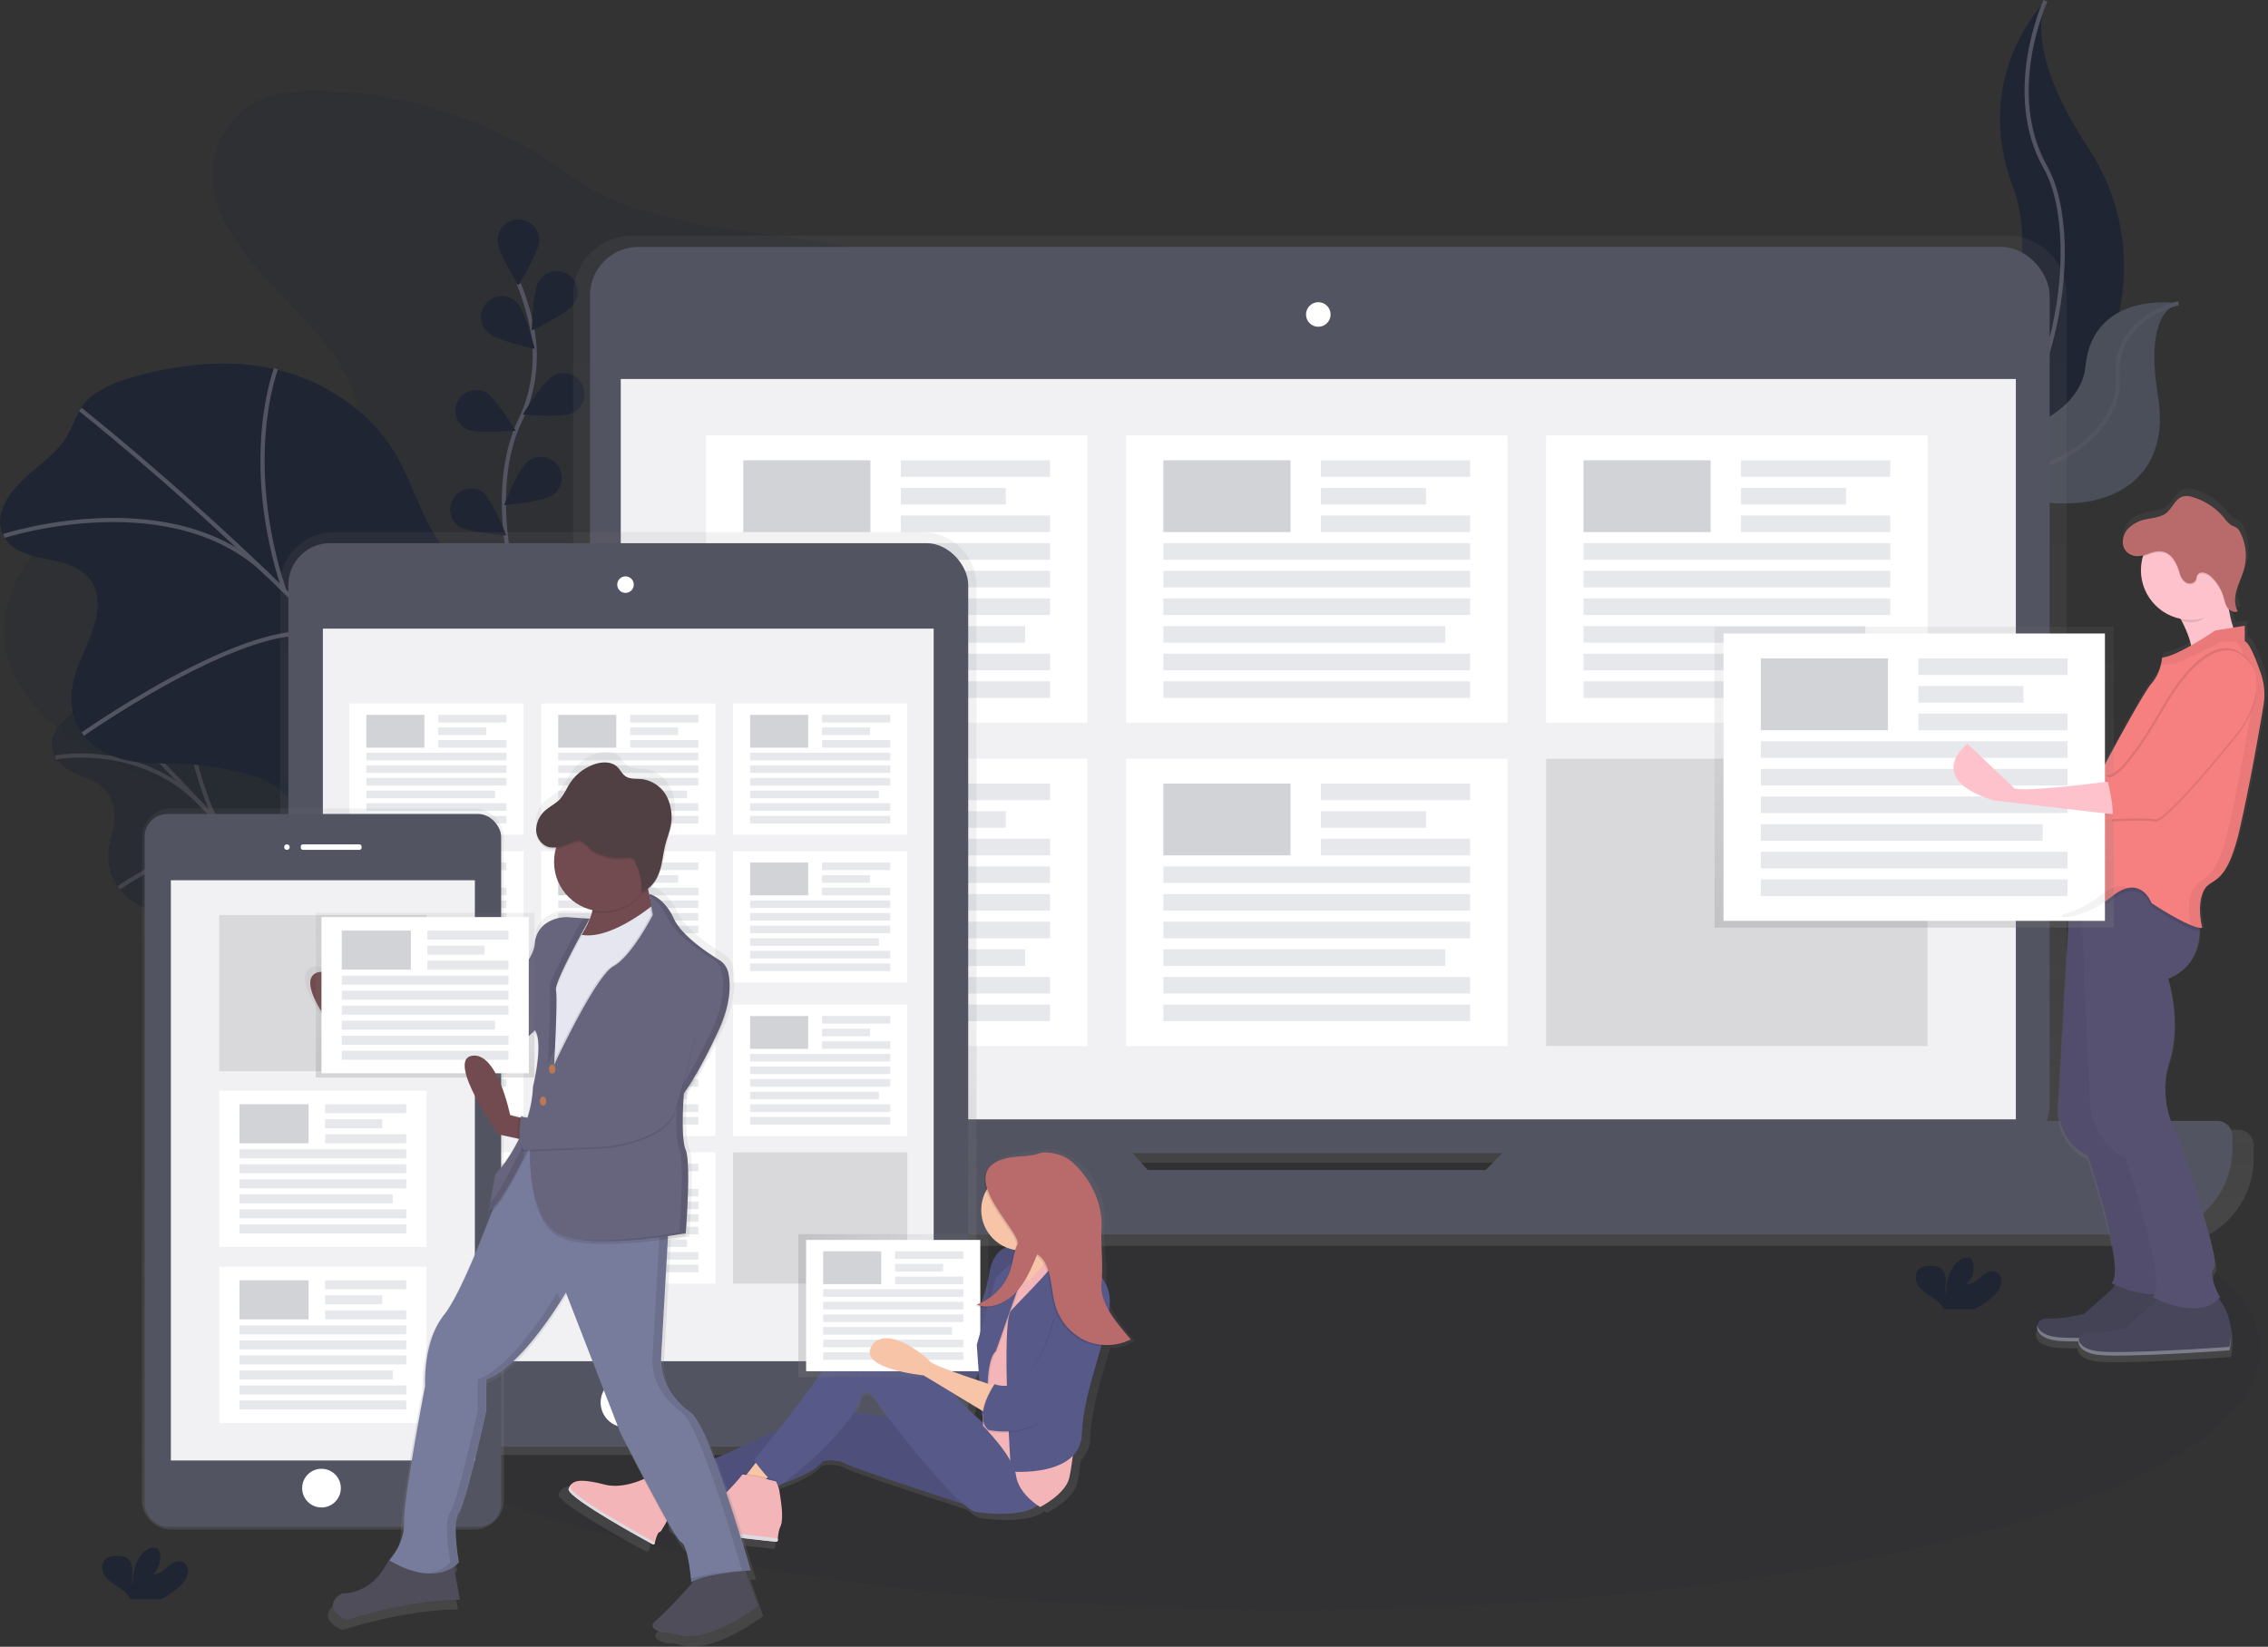<svg id="50c1f3d6-3596-4f78-a680-84ef08523434" data-name="Layer 1" xmlns="http://www.w3.org/2000/svg" xmlns:xlink="http://www.w3.org/1999/xlink" width="1086.82" height="789.35" viewBox="0 0 1086.82 789.35"><rect x="0" y="0" width="1086.82" height="789.35" fill="#333333" stroke="none"/><defs><linearGradient id="22371c7b-1b7b-4aab-a60b-8a215b8ce92d" x1="687.58" y1="652.36" x2="687.58" y2="167.98" gradientUnits="userSpaceOnUse"><stop offset="0" stop-color="gray" stop-opacity="0.25"/><stop offset="0.54" stop-color="gray" stop-opacity="0.12"/><stop offset="1" stop-color="gray" stop-opacity="0.1"/></linearGradient><linearGradient id="d4a1e37c-1d20-4442-be38-826149171c3f" x1="357.66" y1="752.53" x2="357.66" y2="310.18" xlink:href="#22371c7b-1b7b-4aab-a60b-8a215b8ce92d"/><linearGradient id="52583eb6-2034-4198-bc7c-1e2be9031359" x1="211.31" y1="788.29" x2="211.31" y2="442.62" xlink:href="#22371c7b-1b7b-4aab-a60b-8a215b8ce92d"/><linearGradient id="a16bfa34-d1a3-4472-9999-21ee7545ab3e" x1="462.24" y1="798.83" x2="462.24" y2="605.67" xlink:href="#22371c7b-1b7b-4aab-a60b-8a215b8ce92d"/><linearGradient id="acc52bd5-c2c3-4362-a9d1-2a5a10558a32" x1="382.57" y1="625.81" x2="473.48" y2="625.81" xlink:href="#22371c7b-1b7b-4aab-a60b-8a215b8ce92d"/><linearGradient id="c79e9d42-5070-416c-b31a-75c30b54975b" x1="513.42" y1="844.47" x2="513.42" y2="415.5" gradientTransform="matrix(-1, 0, 0, 1, 825.97, 0)" xlink:href="#22371c7b-1b7b-4aab-a60b-8a215b8ce92d"/><linearGradient id="d299ef7c-b001-4b07-9539-ad7dec3d5c28" x1="203.72" y1="516.5" x2="203.72" y2="437.56" xlink:href="#22371c7b-1b7b-4aab-a60b-8a215b8ce92d"/><linearGradient id="48518945-bf04-4db7-b147-76b4ac12eaa6" x1="1061.94" y1="708.58" x2="1061.94" y2="289.15" xlink:href="#22371c7b-1b7b-4aab-a60b-8a215b8ce92d"/><linearGradient id="dd1dbd67-1519-4b37-9c1d-ca278a6685f4" x1="917.3" y1="444.63" x2="917.3" y2="300.43" xlink:href="#22371c7b-1b7b-4aab-a60b-8a215b8ce92d"/></defs><title>in sync</title><path d="M210,98.74c-8.06-.23-16.32,0-23.88,2.32-20.57,6.32-30.32,27-27.15,44.87s16.21,33.44,29.74,47.67,28.19,28.3,35.61,45.31c3.7,8.49,5.43,18,1.67,26.48-5.8,13.07-23.29,20.37-40.08,21.89s-33.65-1.44-50.5-2.43c-7.07-.41-14.34-.46-21,1.45-7.31,2.08-13.4,6.33-19,10.76C73.52,314.42,56,338.13,58.86,363c3.2,28.23,31.74,50.54,63,62.51,10.35,4,21.3,7.18,30.41,12.84,24,14.93,29.39,42.93,27,67.64s-10.53,49.45-6,73.94c5.33,28.49,28.92,54.23,60.74,66.25,28.35,10.71,63.83,10,89-5.11,12.27-7.38,21.55-17.63,29.62-28.23a227.74,227.74,0,0,0,29.45-51c3.51-8.49,6.81-17.62,15-23.52,5-3.63,11.48-5.66,17.89-7.24,19.32-4.76,39.67-6.06,59.17-10.3s39.07-12.15,49.67-26.28c15-20,8-45.62,8.07-69.14.12-53.66,39.11-101.69,53.5-154,4.7-17.09,6.45-36-4.05-51.25-7.13-10.35-19.16-17.82-31.8-23.59-27.81-12.69-59.42-18.34-90.51-23.84-43.21-7.64-95.68-8.63-129.17-33.35C297.76,115.65,253.79,98.74,210,98.74Z" transform="translate(-56.59 -55.12)" fill="#1f2532" opacity="0.2"/><g opacity="0.5"><path d="M83.93,404.47c-2.14,3.16-3.9,7.75-1.1,13.1,5.5,10.5,19.1,8.34,25.71,18.39a18.38,18.38,0,0,1,2.85,9.29c.25,5.69-1.51,10.17-2.42,15.18a25.66,25.66,0,0,0,2.62,17.34,30.62,30.62,0,0,0,14,12.49c5.12,2.26,10,2.84,14.9,3.94a91.71,91.71,0,0,1,17.67,6,33.36,33.36,0,0,1,7.54,4.4,54.91,54.91,0,0,1,7.63,8.22l21.27,26.26a75.18,75.18,0,0,0,9,9.84,54.21,54.21,0,0,0,11.72,7.21c8.49,4.23,17.37,8.56,24.74,8.07s12.49-7.6,9-17.54c-3.3-9.46-12.6-17.43-16.82-26.87-6.65-14.88,2.06-26-3.51-40.9-5.34-14.32-20.31-23.92-29.87-37C192,432.59,188.18,421.77,182,412c-9-14-22.4-24.71-35-30.13A67.93,67.93,0,0,0,111.84,377c-4.56.5-9.05,1.35-12.29,4.08-3.44,2.9-3,8.32-5.24,12.17C91.74,397.68,86.84,400.19,83.93,404.47Z" transform="translate(-56.59 -55.12)" fill="#1f2532"/><path d="M97.28,384.33S203.76,483.88,246.7,561.39" transform="translate(-56.59 -55.12)" fill="none" stroke="#535461" stroke-miterlimit="10" stroke-width="2"/><path d="M83.24,418.18s42.55-8.27,72,24.9" transform="translate(-56.59 -55.12)" fill="none" stroke="#535461" stroke-miterlimit="10" stroke-width="2"/><path d="M113.48,480.69s47-32.87,63.26-13.75" transform="translate(-56.59 -55.12)" fill="none" stroke="#535461" stroke-miterlimit="10" stroke-width="2"/><path d="M146.8,381.63s-4.95,25.16,12.86,66.26" transform="translate(-56.59 -55.12)" fill="none" stroke="#535461" stroke-miterlimit="10" stroke-width="2"/><path d="M228.68,479.28s-4.16,16.5-37.6,4.37" transform="translate(-56.59 -55.12)" fill="none" stroke="#535461" stroke-miterlimit="10" stroke-width="2"/><path d="M194.73,537s20.41-23.59,11.13-35.17" transform="translate(-56.59 -55.12)" fill="none" stroke="#535461" stroke-miterlimit="10" stroke-width="2"/></g><path d="M63.92,289c-5,5.91-9.68,14.09-6,22.16C65,327,91.21,319.25,100.56,334c2.8,4.41,3.18,9.8,2.53,14.61-1.26,9.41-5.92,17.4-9.14,26s-4.89,19-.35,28.08c4.37,8.79,13.58,14.34,22.5,16.55s17.86,1.71,26.77,2a148.2,148.2,0,0,1,31.35,4.62A43.31,43.31,0,0,1,187,431c4.55,2.91,8.23,7.18,11.83,11.38l32,37.29c4.25,5,8.59,10,13.86,13.67,6.08,4.23,13,6.38,19.81,8.45,14.65,4.48,30,9,44,5.93s25.75-16.45,22.25-31.94c-3.33-14.75-18.35-25.21-23.41-39.66-8-22.77,11.75-43.89,5.82-67.06-5.68-22.22-30.86-33.68-44.86-52.49-10-13.48-13.94-30.34-22.68-44.68C233,251.19,211,237.48,189.1,232.27s-43.93-2.78-64.47,2.43c-8.7,2.21-17.4,5-24.3,10.52C93,251.09,92.16,260,86.82,267.08,80.63,275.31,70.66,281,63.92,289Z" transform="translate(-56.59 -55.12)" fill="#1f2532"/><path d="M95.07,251.4S264.74,384.9,321.83,501" transform="translate(-56.59 -55.12)" fill="none" stroke="#535461" stroke-miterlimit="10" stroke-width="2"/><path d="M58.46,312S140.83,285.35,186,331.66" transform="translate(-56.59 -55.12)" fill="none" stroke="#535461" stroke-miterlimit="10" stroke-width="2"/><path d="M96.26,407s98.11-69,122.91-42.09" transform="translate(-56.59 -55.12)" fill="none" stroke="#535461" stroke-miterlimit="10" stroke-width="2"/><path d="M188.85,231.88s-16.91,43.39,4,106.46" transform="translate(-56.59 -55.12)" fill="none" stroke="#535461" stroke-miterlimit="10" stroke-width="2"/><path d="M312.9,369.69s-12.81,28.73-71.9,18.68" transform="translate(-56.59 -55.12)" fill="none" stroke="#535461" stroke-miterlimit="10" stroke-width="2"/><path d="M231.69,476.1s45.47-45.48,31.57-62" transform="translate(-56.59 -55.12)" fill="none" stroke="#535461" stroke-miterlimit="10" stroke-width="2"/><ellipse cx="617.97" cy="647.16" rx="465" ry="124.52" fill="#1f2532" opacity="0.1"/><path d="M1036.74,55.53s-35.83,35.83-15.6,89-34.68,141.59-34.68,141.59.59-.09,1.68-.28c73.59-13,110.16-97.16,69.24-159.69C1042.17,102.91,1029.68,75.65,1036.74,55.53Z" transform="translate(-56.59 -55.12)" fill="#1f2532"/><path d="M1036.74,55.53s-20.23,43.92,0,79.75,3.47,136.39-50.28,150.84" transform="translate(-56.59 -55.12)" fill="none" stroke="#535461" stroke-miterlimit="10" stroke-width="2"/><path d="M1100.56,200.46s-40.89-6.51-44.61,30.13-78.62,41.72-78.62,41.72l1.4.93c61.84,40.59,121,25.86,112-28C1087.46,225.16,1087.73,205,1100.56,200.46Z" transform="translate(-56.59 -55.12)" fill="#1f2532"/><path d="M1100.56,200.46s-40.89-6.51-44.61,30.13-78.62,41.72-78.62,41.72l1.4.93c61.84,40.59,121,25.86,112-28C1087.46,225.16,1087.73,205,1100.56,200.46Z" transform="translate(-56.59 -55.12)" fill="#f5f5f5" opacity="0.2"/><path d="M1100.56,200.46s-31.74,7-29.13,35.82-47.13,63.45-94.1,36" transform="translate(-56.59 -55.12)" fill="none" stroke="#535461" stroke-miterlimit="10" stroke-width="2"/><path d="M303.29,334.92s-13.26-45,2.49-78.14a71.09,71.09,0,0,0,5.75-44.6,119.57,119.57,0,0,0-6.31-20.93" transform="translate(-56.59 -55.12)" fill="none" stroke="#535461" stroke-miterlimit="10" stroke-width="2"/><path d="M315,170.3c0,5.52-10,21.51-10,21.51s-10-16-10-21.51a10,10,0,1,1,20,0Z" transform="translate(-56.59 -55.12)" fill="#1f2532"/><path d="M331.52,200.86c-3,4.63-20.08,12.63-20.08,12.63s.31-18.86,3.31-23.49a10,10,0,1,1,16.77,10.86Z" transform="translate(-56.59 -55.12)" fill="#1f2532"/><path d="M330.8,253.08c-4.93,2.48-23.71.77-23.71.77s9.79-16.12,14.71-18.6a10,10,0,1,1,9,17.84Z" transform="translate(-56.59 -55.12)" fill="#1f2532"/><path d="M321.36,292.46c-4.44,3.28-23.24,4.76-23.24,4.76s6.92-17.54,11.36-20.82a10,10,0,1,1,11.88,16.06Z" transform="translate(-56.59 -55.12)" fill="#1f2532"/><path d="M290.47,214.56c4,3.84,22.39,7.83,22.39,7.83s-4.51-18.31-8.47-22.15a10,10,0,1,0-13.92,14.33Z" transform="translate(-56.59 -55.12)" fill="#1f2532"/><path d="M280,260.76c4.93,2.48,23.71.77,23.71.77s-9.79-16.12-14.71-18.6a10,10,0,0,0-9,17.84Z" transform="translate(-56.59 -55.12)" fill="#1f2532"/><path d="M276,307.06c4.44,3.28,23.24,4.76,23.24,4.76s-6.92-17.54-11.36-20.82A10,10,0,0,0,276,307.06Z" transform="translate(-56.59 -55.12)" fill="#1f2532"/><path d="M1129,596.62h-85.09a28.36,28.36,0,0,0,3-12.67V196.47A28.49,28.49,0,0,0,1018.42,168H359.75a28.49,28.49,0,0,0-28.49,28.49V583.95a28.36,28.36,0,0,0,3,12.67h-88.1a7.53,7.53,0,0,0-7.53,7.53v6.07a42.14,42.14,0,0,0,42.14,42.14h813.68a42.14,42.14,0,0,0,42.14-42.14v-6.07A7.53,7.53,0,0,0,1129,596.62ZM604.71,620.72l-7.3-8.29H778.52l-8.08,8.29Z" transform="translate(-56.59 -55.12)" fill="url(#22371c7b-1b7b-4aab-a60b-8a215b8ce92d)"/><rect x="282.74" y="118.35" width="699.44" height="434.39" rx="23.26" ry="23.26" fill="#535461"/><rect x="297.47" y="181.67" width="668.52" height="354.87" fill="#f1f1f4"/><circle cx="631.73" cy="150.74" r="5.89" fill="#fff"/><path d="M791.54,592.39l-23,23.56h-162l-20.76-23.56H256.13a7.36,7.36,0,0,0-7.36,7.36v5.94A41.18,41.18,0,0,0,290,646.87H1085.2a41.18,41.18,0,0,0,41.18-41.18v-5.94a7.36,7.36,0,0,0-7.36-7.36Z" transform="translate(-56.59 -55.12)" fill="#535461"/><rect x="338.3" y="208.71" width="182.77" height="137.74" fill="#fff"/><rect x="356.18" y="220.63" width="60.92" height="34.43" fill="#1f2532" opacity="0.2"/><rect x="431.67" y="220.63" width="71.52" height="7.95" fill="#e6e8ec"/><rect x="431.67" y="233.87" width="50.33" height="7.95" fill="#e6e8ec"/><rect x="431.67" y="247.11" width="71.52" height="7.95" fill="#e6e8ec"/><rect x="356.18" y="260.36" width="147.01" height="7.95" fill="#e6e8ec"/><rect x="356.18" y="273.6" width="147.01" height="7.95" fill="#e6e8ec"/><rect x="356.18" y="286.85" width="147.01" height="7.95" fill="#e6e8ec"/><rect x="356.18" y="300.09" width="135.09" height="7.95" fill="#e6e8ec"/><rect x="356.18" y="313.33" width="147.01" height="7.95" fill="#e6e8ec"/><rect x="356.18" y="326.58" width="147.01" height="7.95" fill="#e6e8ec"/><rect x="539.61" y="208.71" width="182.77" height="137.74" fill="#fff"/><rect x="557.48" y="220.63" width="60.92" height="34.43" fill="#1f2532" opacity="0.2"/><rect x="632.98" y="220.63" width="71.52" height="7.95" fill="#e6e8ec"/><rect x="632.98" y="233.87" width="50.33" height="7.95" fill="#e6e8ec"/><rect x="632.98" y="247.11" width="71.52" height="7.95" fill="#e6e8ec"/><rect x="557.48" y="260.36" width="147.01" height="7.95" fill="#e6e8ec"/><rect x="557.48" y="273.6" width="147.01" height="7.95" fill="#e6e8ec"/><rect x="557.48" y="286.85" width="147.01" height="7.95" fill="#e6e8ec"/><rect x="557.48" y="300.09" width="135.09" height="7.95" fill="#e6e8ec"/><rect x="557.48" y="313.33" width="147.01" height="7.95" fill="#e6e8ec"/><rect x="557.48" y="326.58" width="147.01" height="7.95" fill="#e6e8ec"/><rect x="740.91" y="208.71" width="182.77" height="137.74" fill="#fff"/><rect x="758.79" y="220.63" width="60.92" height="34.43" fill="#1f2532" opacity="0.2"/><rect x="834.28" y="220.63" width="71.52" height="7.95" fill="#e6e8ec"/><rect x="834.28" y="233.87" width="50.33" height="7.95" fill="#e6e8ec"/><rect x="834.28" y="247.11" width="71.52" height="7.95" fill="#e6e8ec"/><rect x="758.79" y="260.36" width="147.01" height="7.95" fill="#e6e8ec"/><rect x="758.79" y="273.6" width="147.01" height="7.95" fill="#e6e8ec"/><rect x="758.79" y="286.85" width="147.01" height="7.95" fill="#e6e8ec"/><rect x="758.79" y="300.09" width="135.09" height="7.95" fill="#e6e8ec"/><rect x="758.79" y="313.33" width="147.01" height="7.95" fill="#e6e8ec"/><rect x="758.79" y="326.58" width="147.01" height="7.95" fill="#e6e8ec"/><rect x="338.3" y="363.66" width="182.77" height="137.74" fill="#fff"/><rect x="356.18" y="375.58" width="60.92" height="34.43" fill="#1f2532" opacity="0.2"/><rect x="431.67" y="375.58" width="71.52" height="7.95" fill="#e6e8ec"/><rect x="431.67" y="388.83" width="50.33" height="7.95" fill="#e6e8ec"/><rect x="431.67" y="402.07" width="71.52" height="7.95" fill="#e6e8ec"/><rect x="356.18" y="415.31" width="147.01" height="7.95" fill="#e6e8ec"/><rect x="356.18" y="428.56" width="147.01" height="7.95" fill="#e6e8ec"/><rect x="356.18" y="441.8" width="147.01" height="7.95" fill="#e6e8ec"/><rect x="356.18" y="455.05" width="135.09" height="7.95" fill="#e6e8ec"/><rect x="356.18" y="468.29" width="147.01" height="7.95" fill="#e6e8ec"/><rect x="356.18" y="481.53" width="147.01" height="7.95" fill="#e6e8ec"/><rect x="539.61" y="363.66" width="182.77" height="137.74" fill="#fff"/><rect x="557.48" y="375.58" width="60.92" height="34.43" fill="#1f2532" opacity="0.2"/><rect x="632.98" y="375.58" width="71.52" height="7.95" fill="#e6e8ec"/><rect x="632.98" y="388.83" width="50.33" height="7.95" fill="#e6e8ec"/><rect x="632.98" y="402.07" width="71.52" height="7.95" fill="#e6e8ec"/><rect x="557.48" y="415.31" width="147.01" height="7.95" fill="#e6e8ec"/><rect x="557.48" y="428.56" width="147.01" height="7.95" fill="#e6e8ec"/><rect x="557.48" y="441.8" width="147.01" height="7.95" fill="#e6e8ec"/><rect x="557.48" y="455.05" width="135.09" height="7.95" fill="#e6e8ec"/><rect x="557.48" y="468.29" width="147.01" height="7.95" fill="#e6e8ec"/><rect x="557.48" y="481.53" width="147.01" height="7.95" fill="#e6e8ec"/><rect x="740.91" y="363.66" width="182.77" height="137.74" opacity="0.1"/><path d="M498.66,310.18h-282A25.83,25.83,0,0,0,190.78,336V726.74a25.83,25.83,0,0,0,25.87,25.8h282a25.83,25.83,0,0,0,25.87-25.8V336A25.83,25.83,0,0,0,498.66,310.18Z" transform="translate(-56.59 -55.12)" fill="url(#d4a1e37c-1d20-4442-be38-826149171c3f)"/><rect x="138.17" y="260.36" width="325.8" height="433.08" rx="20" ry="20" fill="#535461"/><rect x="154.72" y="301.33" width="292.69" height="351.15" fill="#f1f1f4"/><circle cx="299.74" cy="280.23" r="3.97" fill="#fff"/><circle cx="299.74" cy="672.25" r="11.92" fill="#fff"/><rect x="167.37" y="337.21" width="83.48" height="62.92" fill="#fff"/><rect x="175.54" y="342.66" width="27.83" height="15.73" fill="#1f2532" opacity="0.2"/><rect x="210.02" y="342.66" width="32.67" height="3.63" fill="#e6e8ec"/><rect x="210.02" y="348.71" width="22.99" height="3.63" fill="#e6e8ec"/><rect x="210.02" y="354.76" width="32.67" height="3.63" fill="#e6e8ec"/><rect x="175.54" y="360.81" width="67.15" height="3.63" fill="#e6e8ec"/><rect x="175.54" y="366.86" width="67.15" height="3.63" fill="#e6e8ec"/><rect x="175.54" y="372.91" width="67.15" height="3.63" fill="#e6e8ec"/><rect x="175.54" y="378.96" width="61.71" height="3.63" fill="#e6e8ec"/><rect x="175.54" y="385.01" width="67.15" height="3.63" fill="#e6e8ec"/><rect x="175.54" y="391.06" width="67.15" height="3.63" fill="#e6e8ec"/><rect x="259.33" y="337.21" width="83.48" height="62.92" fill="#fff"/><rect x="267.49" y="342.66" width="27.83" height="15.73" fill="#1f2532" opacity="0.2"/><rect x="301.98" y="342.66" width="32.67" height="3.63" fill="#e6e8ec"/><rect x="301.98" y="348.71" width="22.99" height="3.63" fill="#e6e8ec"/><rect x="301.98" y="354.76" width="32.67" height="3.63" fill="#e6e8ec"/><rect x="267.49" y="360.81" width="67.15" height="3.63" fill="#e6e8ec"/><rect x="267.49" y="366.86" width="67.15" height="3.63" fill="#e6e8ec"/><rect x="267.49" y="372.91" width="67.15" height="3.63" fill="#e6e8ec"/><rect x="267.49" y="378.96" width="61.71" height="3.63" fill="#e6e8ec"/><rect x="267.49" y="385.01" width="67.15" height="3.63" fill="#e6e8ec"/><rect x="267.49" y="391.06" width="67.15" height="3.63" fill="#e6e8ec"/><rect x="351.28" y="337.21" width="83.48" height="62.92" fill="#fff"/><rect x="359.45" y="342.66" width="27.83" height="15.73" fill="#1f2532" opacity="0.2"/><rect x="393.93" y="342.66" width="32.67" height="3.63" fill="#e6e8ec"/><rect x="393.93" y="348.71" width="22.99" height="3.63" fill="#e6e8ec"/><rect x="393.93" y="354.76" width="32.67" height="3.63" fill="#e6e8ec"/><rect x="359.45" y="360.81" width="67.15" height="3.63" fill="#e6e8ec"/><rect x="359.45" y="366.86" width="67.15" height="3.63" fill="#e6e8ec"/><rect x="359.45" y="372.91" width="67.15" height="3.63" fill="#e6e8ec"/><rect x="359.45" y="378.96" width="61.71" height="3.63" fill="#e6e8ec"/><rect x="359.45" y="385.01" width="67.15" height="3.63" fill="#e6e8ec"/><rect x="359.45" y="391.06" width="67.15" height="3.63" fill="#e6e8ec"/><rect x="167.37" y="407.99" width="83.48" height="62.92" fill="#fff"/><rect x="175.54" y="413.44" width="27.83" height="15.73" fill="#1f2532" opacity="0.2"/><rect x="210.02" y="413.44" width="32.67" height="3.63" fill="#e6e8ec"/><rect x="210.02" y="419.49" width="22.99" height="3.63" fill="#e6e8ec"/><rect x="210.02" y="425.54" width="32.67" height="3.63" fill="#e6e8ec"/><rect x="175.54" y="431.59" width="67.15" height="3.63" fill="#e6e8ec"/><rect x="175.54" y="437.64" width="67.15" height="3.63" fill="#e6e8ec"/><rect x="175.54" y="443.69" width="67.15" height="3.63" fill="#e6e8ec"/><rect x="175.54" y="449.74" width="61.71" height="3.63" fill="#e6e8ec"/><rect x="175.54" y="455.79" width="67.15" height="3.63" fill="#e6e8ec"/><rect x="175.54" y="461.84" width="67.15" height="3.63" fill="#e6e8ec"/><rect x="259.33" y="407.99" width="83.48" height="62.92" fill="#fff"/><rect x="267.49" y="413.44" width="27.83" height="15.73" fill="#1f2532" opacity="0.2"/><rect x="301.98" y="413.44" width="32.67" height="3.63" fill="#e6e8ec"/><rect x="301.98" y="419.49" width="22.99" height="3.63" fill="#e6e8ec"/><rect x="301.98" y="425.54" width="32.67" height="3.63" fill="#e6e8ec"/><rect x="267.49" y="431.59" width="67.15" height="3.63" fill="#e6e8ec"/><rect x="267.49" y="437.64" width="67.15" height="3.63" fill="#e6e8ec"/><rect x="267.49" y="443.69" width="67.15" height="3.63" fill="#e6e8ec"/><rect x="267.49" y="449.74" width="61.71" height="3.63" fill="#e6e8ec"/><rect x="267.49" y="455.79" width="67.15" height="3.63" fill="#e6e8ec"/><rect x="267.49" y="461.84" width="67.15" height="3.63" fill="#e6e8ec"/><rect x="351.28" y="407.99" width="83.48" height="62.92" fill="#fff"/><rect x="359.45" y="413.44" width="27.83" height="15.73" fill="#1f2532" opacity="0.2"/><rect x="393.93" y="413.44" width="32.67" height="3.63" fill="#e6e8ec"/><rect x="393.93" y="419.49" width="22.99" height="3.63" fill="#e6e8ec"/><rect x="393.93" y="425.54" width="32.67" height="3.63" fill="#e6e8ec"/><rect x="359.45" y="431.59" width="67.15" height="3.63" fill="#e6e8ec"/><rect x="359.45" y="437.64" width="67.15" height="3.63" fill="#e6e8ec"/><rect x="359.45" y="443.69" width="67.15" height="3.63" fill="#e6e8ec"/><rect x="359.45" y="449.74" width="61.71" height="3.63" fill="#e6e8ec"/><rect x="359.45" y="455.79" width="67.15" height="3.63" fill="#e6e8ec"/><rect x="359.45" y="461.84" width="67.15" height="3.63" fill="#e6e8ec"/><rect x="167.37" y="481.57" width="83.48" height="62.92" fill="#fff"/><rect x="175.54" y="487.02" width="27.83" height="15.73" fill="#1f2532" opacity="0.2"/><rect x="210.02" y="487.02" width="32.67" height="3.63" fill="#e6e8ec"/><rect x="210.02" y="493.07" width="22.99" height="3.63" fill="#e6e8ec"/><rect x="210.02" y="499.12" width="32.67" height="3.63" fill="#e6e8ec"/><rect x="175.54" y="505.17" width="67.15" height="3.63" fill="#e6e8ec"/><rect x="175.54" y="511.22" width="67.15" height="3.63" fill="#e6e8ec"/><rect x="175.54" y="517.27" width="67.15" height="3.63" fill="#e6e8ec"/><rect x="175.54" y="523.32" width="61.71" height="3.63" fill="#e6e8ec"/><rect x="175.54" y="529.37" width="67.15" height="3.63" fill="#e6e8ec"/><rect x="175.54" y="535.42" width="67.15" height="3.63" fill="#e6e8ec"/><rect x="259.33" y="481.57" width="83.48" height="62.92" fill="#fff"/><rect x="267.49" y="487.02" width="27.83" height="15.73" fill="#1f2532" opacity="0.2"/><rect x="301.98" y="487.02" width="32.67" height="3.63" fill="#e6e8ec"/><rect x="301.98" y="493.07" width="22.99" height="3.63" fill="#e6e8ec"/><rect x="301.98" y="499.12" width="32.67" height="3.63" fill="#e6e8ec"/><rect x="267.49" y="505.17" width="67.15" height="3.63" fill="#e6e8ec"/><rect x="267.49" y="511.22" width="67.15" height="3.63" fill="#e6e8ec"/><rect x="267.49" y="517.27" width="67.15" height="3.63" fill="#e6e8ec"/><rect x="267.49" y="523.32" width="61.71" height="3.63" fill="#e6e8ec"/><rect x="267.49" y="529.37" width="67.15" height="3.63" fill="#e6e8ec"/><rect x="267.49" y="535.42" width="67.15" height="3.63" fill="#e6e8ec"/><rect x="351.28" y="481.57" width="83.48" height="62.92" fill="#fff"/><rect x="359.45" y="487.02" width="27.83" height="15.73" fill="#1f2532" opacity="0.2"/><rect x="393.93" y="487.02" width="32.67" height="3.63" fill="#e6e8ec"/><rect x="393.93" y="493.07" width="22.99" height="3.63" fill="#e6e8ec"/><rect x="393.93" y="499.12" width="32.67" height="3.63" fill="#e6e8ec"/><rect x="359.45" y="505.17" width="67.15" height="3.63" fill="#e6e8ec"/><rect x="359.45" y="511.22" width="67.15" height="3.63" fill="#e6e8ec"/><rect x="359.45" y="517.27" width="67.15" height="3.63" fill="#e6e8ec"/><rect x="359.45" y="523.32" width="61.71" height="3.63" fill="#e6e8ec"/><rect x="359.45" y="529.37" width="67.15" height="3.63" fill="#e6e8ec"/><rect x="359.45" y="535.42" width="67.15" height="3.63" fill="#e6e8ec"/><rect x="167.37" y="552.35" width="83.48" height="62.92" fill="#fff"/><rect x="175.54" y="557.8" width="27.83" height="15.73" fill="#1f2532" opacity="0.2"/><rect x="210.02" y="557.8" width="32.67" height="3.63" fill="#e6e8ec"/><rect x="210.02" y="563.85" width="22.99" height="3.63" fill="#e6e8ec"/><rect x="210.02" y="569.9" width="32.67" height="3.63" fill="#e6e8ec"/><rect x="175.54" y="575.95" width="67.15" height="3.63" fill="#e6e8ec"/><rect x="175.54" y="582" width="67.15" height="3.63" fill="#e6e8ec"/><rect x="175.54" y="588.05" width="67.15" height="3.63" fill="#e6e8ec"/><rect x="175.54" y="594.1" width="61.71" height="3.63" fill="#e6e8ec"/><rect x="175.54" y="600.15" width="67.15" height="3.63" fill="#e6e8ec"/><rect x="175.54" y="606.2" width="67.15" height="3.63" fill="#e6e8ec"/><rect x="259.33" y="552.35" width="83.48" height="62.92" fill="#fff"/><rect x="267.49" y="557.8" width="27.83" height="15.73" fill="#1f2532" opacity="0.2"/><rect x="301.98" y="557.8" width="32.67" height="3.63" fill="#e6e8ec"/><rect x="301.98" y="563.85" width="22.99" height="3.63" fill="#e6e8ec"/><rect x="301.98" y="569.9" width="32.67" height="3.63" fill="#e6e8ec"/><rect x="267.49" y="575.95" width="67.15" height="3.63" fill="#e6e8ec"/><rect x="267.49" y="582" width="67.15" height="3.63" fill="#e6e8ec"/><rect x="267.49" y="588.05" width="67.15" height="3.63" fill="#e6e8ec"/><rect x="267.49" y="594.1" width="61.71" height="3.63" fill="#e6e8ec"/><rect x="267.49" y="600.15" width="67.15" height="3.63" fill="#e6e8ec"/><rect x="267.49" y="606.2" width="67.15" height="3.63" fill="#e6e8ec"/><rect x="351.28" y="552.35" width="83.48" height="62.92" opacity="0.1"/><path d="M283.71,442.62H138.91a14.32,14.32,0,0,0-14.35,14.29V774a14.32,14.32,0,0,0,14.35,14.29h144.8A14.32,14.32,0,0,0,298.06,774V456.92A14.32,14.32,0,0,0,283.71,442.62Z" transform="translate(-56.59 -55.12)" fill="url(#52583eb6-2034-4198-bc7c-1e2be9031359)"/><rect x="69.3" y="390.16" width="170.85" height="341.7" rx="11" ry="11" fill="#535461"/><rect x="81.88" y="421.94" width="145.68" height="278.12" fill="#f1f1f4"/><circle cx="137.5" cy="406.05" r="1.32" fill="#fff"/><rect x="144.13" y="404.72" width="29.14" height="2.65" rx="1" ry="1" fill="#fff"/><circle cx="154.06" cy="713.31" r="9.27" fill="#fff"/><rect x="105.05" y="438.59" width="99.34" height="74.87" opacity="0.1"/><rect x="105.05" y="522.82" width="99.34" height="74.87" fill="#fff"/><rect x="114.77" y="529.3" width="33.11" height="18.72" fill="#1f2532" opacity="0.2"/><rect x="155.8" y="529.3" width="38.87" height="4.32" fill="#e6e8ec"/><rect x="155.8" y="536.5" width="27.36" height="4.32" fill="#e6e8ec"/><rect x="155.8" y="543.69" width="38.87" height="4.32" fill="#e6e8ec"/><rect x="114.77" y="550.89" width="79.91" height="4.32" fill="#e6e8ec"/><rect x="114.77" y="558.09" width="79.91" height="4.32" fill="#e6e8ec"/><rect x="114.77" y="565.29" width="79.91" height="4.32" fill="#e6e8ec"/><rect x="114.77" y="572.49" width="73.43" height="4.32" fill="#e6e8ec"/><rect x="114.77" y="579.69" width="79.91" height="4.32" fill="#e6e8ec"/><rect x="114.77" y="586.89" width="79.91" height="4.32" fill="#e6e8ec"/><rect x="105.05" y="607.22" width="99.34" height="74.87" fill="#fff"/><rect x="114.77" y="613.7" width="33.11" height="18.72" fill="#1f2532" opacity="0.2"/><rect x="155.8" y="613.7" width="38.87" height="4.32" fill="#e6e8ec"/><rect x="155.8" y="620.9" width="27.36" height="4.32" fill="#e6e8ec"/><rect x="155.8" y="628.1" width="38.87" height="4.32" fill="#e6e8ec"/><rect x="114.77" y="635.3" width="79.91" height="4.32" fill="#e6e8ec"/><rect x="114.77" y="642.5" width="79.91" height="4.32" fill="#e6e8ec"/><rect x="114.77" y="649.7" width="79.91" height="4.32" fill="#e6e8ec"/><rect x="114.77" y="656.9" width="73.43" height="4.32" fill="#e6e8ec"/><rect x="114.77" y="664.09" width="79.91" height="4.32" fill="#e6e8ec"/><rect x="114.77" y="671.29" width="79.91" height="4.32" fill="#e6e8ec"/><path d="M600.25,697.71c-6.72-8.15-14.86-17.52-13.72-28.37.92-8.79-1.29-16.91-.85-25.72.62-12.52-1.91-22.33-10.93-30.36-5.27-4.69-14.08-8.38-16.7-7.44-5.2,1.86-10.87,1.15-16.22,2.4-4.06,1-6.77,2.41-8.44,4.24-3.37,3-3.43,7.26-1.89,11.81a19.94,19.94,0,0,0,9.88,28c-3.75,1.56-7,5.17-8.25,12.49a85.41,85.41,0,0,1-4,14.76,24,24,0,0,1-2.44,1c.18.07.37.12.56.19-.39.15-.79.3-1.18.44a12.88,12.88,0,0,0,2.22.64,84.83,84.83,0,0,1-10.9,19.87s-11.32,2.5-15.72-1.87c0,0,.72.84,1.69,2.1-4.31-1.79-11.37-4.7-17.41-7.1-4.38-1.74-5.51,0-5.45,2.42a8.09,8.09,0,0,0-3.06,1,29.55,29.55,0,0,0-4.06-2.18c-2.52-.62-10.69-5-18.87,10-4.76,8.73-17,24.65-26.35,36.44-18.25,8.39-42,19-50.82,21.69H371.7c-.74-1.21-1.26-2-1.26-2l-.44.29-.19-.29s-11.11,7.69-22.39,7.75a21.22,21.22,0,0,1-4.76-.62c-5.19-1.31-8.84-1.89-11.45-1.84-3.09-.05-4.84.68-5.93,2.06h0a5.43,5.43,0,0,0-.39.57h0a6.71,6.71,0,0,0-.33.63v0c-.1.22-.19.45-.28.69a1.41,1.41,0,0,0,.35,1.18,6.32,6.32,0,0,0,.49.62l.31.34a50,50,0,0,0,7.23,5.59c.93.63,1.91,1.27,2.94,1.93l1.95,1.24,1.74,1.09.7.43.78.48,1.39.85.83.5,1.56.93,1.26.75c3.3,2,6.6,3.84,9.56,5.51l2.08,1.17.2.11,1.33.74,2.31,1.28,1.59.87.74.41.8.43.16.09,1.38.75a2,2,0,0,0,1.61-.44c.4-1.7,1.38-5.34,2.42-5.62s5.58-8.24,6.87-13.54h12.27A54.11,54.11,0,0,0,396.3,778c-3.17,2.26-6.31,3.68-8.75,3.07-5.16-1.28-10.05,1.86-10.54,5l-.06.19c0,.06,0,.13,0,.19s0,.15,0,.23,0,.13,0,.19,0,.15,0,.23,0,.13,0,.19,0,.16,0,.23,0,.12,0,.18,0,.17.06.25,0,.11,0,.16a3,3,0,0,0,.13.32l0,.08a3.27,3.27,0,0,0,.23.38l.1.13.2.25.14.14.23.22.17.14.27.2.2.13.33.19.22.12.41.19.21.09c.22.09.45.18.7.26s.86.26,1.39.39l.53.13.77.18.41.09,1.68.34.82.15.67.12,1.54.27,3,.49,2.65.4,3.45.49.76.1,1.24.17,1.78.24,1.22.16h0l3.15.4,1,.12,2,.24c2.61.31,5.14.61,7.46.87l2.69.3,1.36.15.58.06,1.63.18.91.1,1.11.12,1.57.16.17,0,1,.1h0a.91.91,0,0,0,1-.89v0h0s0-.07,0-.1a.89.89,0,0,0,.15-.48,20.65,20.65,0,0,1,.56-4.44c.07-.25.15-.51.23-.76l.1-.29c.11-.31.22-.62.35-.94a6.75,6.75,0,0,0,.23-.69l.06-.22c0-.12.06-.25.09-.38,1.27-4.32-.26-12.37-.7-15.53a16.86,16.86,0,0,0-.69-3,1.22,1.22,0,0,0,.24,0,7.16,7.16,0,0,0,1.82-1c9.27-3.31,17.1-7.09,19.57-10.88a16.94,16.94,0,0,1,12,1.25c4.8,2.39,41.13,14.24,58.05,19.72,3,2.62,5.42,4.15,6.73,4,0,0,21.53,3.48,30.19-3.32.77.53,1.25.82,1.25.82s12.58-6.25,14.47-14.37c.61-2.63,1.16-6.52,1.72-10.82a15.73,15.73,0,0,0,4.57-11.06c.39-13.65,5.68-29.24,9.6-43.13,4.76.37,6.6-.52,11-2.68l-.19-.25Zm-72.12,20.44-2.4-.81a20,20,0,0,0,2.09-3.48Zm-13.54,5.74,14.58,8.75.13,1.78a12.77,12.77,0,0,0,.12,4.07C523,732.78,515.48,725.85,514.6,723.89Zm-5.95-12.74c-1.59-.66-2.91-1.25-3.81-1.74l3.38.21A7.55,7.55,0,0,1,508.65,711.15Zm-39,14.25s2.52-5.62,8.18,3.75c.88,1.46,2.5,3.77,4.64,6.65L466,733.59A24,24,0,0,0,469.62,725.4Z" transform="translate(-56.59 -55.12)" fill="url(#a16bfa34-d1a3-4472-9999-21ee7545ab3e)"/><path d="M505.85,702.81s-11.54-4.86-20.64-8.5-3.64,8.5-3.64,8.5,15.18,4.25,15.18,4.86,12.75,1.21,12.75,1.21Z" transform="translate(-56.59 -55.12)" fill="#f7c4a7"/><path d="M505.85,702.81s-11.54-4.86-20.64-8.5-3.64,8.5-3.64,8.5,15.18,4.25,15.18,4.86,12.75,1.21,12.75,1.21Z" transform="translate(-56.59 -55.12)" opacity="0.05"/><path d="M555,654.85s-20.64-10.93-24.29,10.32A86.75,86.75,0,0,1,515.56,701s-10.93,2.43-15.18-1.82c0,0,10.32,12.14,5.46,13.36,0,0,10.93,7.89,15.79,5.46s8.5-18.82,10.32-23.07S540.45,653.63,555,654.85Z" transform="translate(-56.59 -55.12)" fill="#575988"/><path d="M555,654.85s-20.64-10.93-24.29,10.32A86.75,86.75,0,0,1,515.56,701s-10.93,2.43-15.18-1.82c0,0,10.32,12.14,5.46,13.36,0,0,10.93,7.89,15.79,5.46s8.5-18.82,10.32-23.07S540.45,653.63,555,654.85Z" transform="translate(-56.59 -55.12)" opacity="0.1"/><path d="M543.49,647.56s12.75,14.57,13.36,26.71,14.57-12.75,15.79-13.36S560.49,639.67,559.27,633,543.49,647.56,543.49,647.56Z" transform="translate(-56.59 -55.12)" fill="#f7c4a7"/><polygon points="495.7 598.67 487.66 605.95 491.45 621.28 501.77 611.57 500.56 601.86 495.7 598.67" fill="#f7c4a7"/><polygon points="327.83 706.59 313.87 706.59 319.33 719.94 332.69 716.3 327.83 706.59" fill="#f7c4a7"/><path d="M373.68,759.78s-14.44,10.07-26.81,6.93-15.71-2-17.15,2.09c-1.33,3.72,34.51,23.41,40.22,26.52a.65.65,0,0,0,1-.43c.39-1.65,1.33-5.19,2.33-5.46,1.31-.35,7.3-11.52,7-15.93S373.68,759.78,373.68,759.78Z" transform="translate(-56.59 -55.12)" opacity="0.1"/><path d="M373.08,759.78s-14.44,10.07-26.81,6.93-15.71-2-17.15,2.09c-1.33,3.72,34.51,23.41,40.22,26.52a.65.65,0,0,0,1-.43c.39-1.65,1.33-5.19,2.33-5.46,1.31-.35,7.3-11.52,7-15.93S373.08,759.78,373.08,759.78Z" transform="translate(-56.59 -55.12)" fill="#f3b5b7"/><path d="M492.49,735.6l-40.68-5.46s-66.18,31.57-74.07,32.18l1.82,14H391.7c4.86,0,52.21-10.32,58.89-20.64a16.26,16.26,0,0,1,11.54,1.21c6.07,3,64.36,21.86,64.36,21.86Z" transform="translate(-56.59 -55.12)" fill="#575988"/><path d="M492.49,735.6l-40.68-5.46s-66.18,31.57-74.07,32.18l1.82,14H391.7c4.86,0,52.21-10.32,58.89-20.64a16.26,16.26,0,0,1,11.54,1.21c6.07,3,64.36,21.86,64.36,21.86Z" transform="translate(-56.59 -55.12)" opacity="0.1"/><polygon points="363.65 699.3 356.97 707.8 363.65 711.44 373.37 704.16 363.65 699.3" fill="#f7c4a7"/><path d="M536.2,744.7S514.36,726,512.83,722.6s-37.34-26.46-39.77-27.07-10.32-4.86-18.21,9.71-37,49.78-37,49.78,9.11,12.75,12.14,12.14,37-29.14,39.46-43.11c0,0,2.43-5.46,7.89,3.64s40.68,52.82,47.36,52.21c0,0,26.11,4.25,31.57-6.07S536.2,744.7,536.2,744.7Z" transform="translate(-56.59 -55.12)" fill="#575988"/><rect x="382.57" y="591.56" width="90.91" height="68.51" fill="url(#acc52bd5-c2c3-4362-a9d1-2a5a10558a32)"/><rect x="386.28" y="594.35" width="83.48" height="62.92" fill="#fff"/><rect x="394.45" y="599.8" width="27.83" height="15.73" fill="#1f2532" opacity="0.2"/><rect x="428.93" y="599.8" width="32.67" height="3.63" fill="#e6e8ec"/><rect x="428.93" y="605.85" width="22.99" height="3.63" fill="#e6e8ec"/><rect x="428.93" y="611.9" width="32.67" height="3.63" fill="#e6e8ec"/><rect x="394.45" y="617.95" width="67.15" height="3.63" fill="#e6e8ec"/><rect x="394.45" y="624" width="67.15" height="3.63" fill="#e6e8ec"/><rect x="394.45" y="630.05" width="67.15" height="3.63" fill="#e6e8ec"/><rect x="394.45" y="636.1" width="61.71" height="3.63" fill="#e6e8ec"/><rect x="394.45" y="642.15" width="67.15" height="3.63" fill="#e6e8ec"/><rect x="394.45" y="648.2" width="67.15" height="3.63" fill="#e6e8ec"/><path d="M548.65,655.76s-7.59,3.34-8.2,17.3-14,37.64-14,37.64l1.21,27.93s14.57,14.57,15.79,23.68S555,777.49,555,777.49s12.14-6.07,14-14,3-27.32,6.07-34.61,1.21-52.82,1.21-52.82l-9.11-15.79-4.86-5.46-12.75,14.57S542.58,660,548.65,655.76Z" transform="translate(-56.59 -55.12)" fill="#f3b5b7"/><path d="M530.74,729.52s-1.82-21.86,3.64-26.71l10.93-31s3.95-14.87,3.34-16.09-14.27,11.84-14.27,11.84l-9.11,32.18,2.43,34Z" transform="translate(-56.59 -55.12)" opacity="0.1"/><path d="M530.13,729.52s-1.82-21.86,3.64-26.71l10.93-31s4.25-15.18,3.64-16.39-14.57,12.14-14.57,12.14l-9.11,32.18,2.43,34Z" transform="translate(-56.59 -55.12)" fill="#575988"/><path d="M534.38,719.81S504,710.1,502.2,707.67s-21.25-18.21-27.93-7.29,24.89,14,24.89,14l32.18,19.43Z" transform="translate(-56.59 -55.12)" fill="#f7c4a7"/><path d="M421.55,762.86l-9-1.62s-14.72,18.85-22.38,16.94-14.72,6.34-6.62,9c7.32,2.39,38.91,5.74,44.95,6.36a.88.88,0,0,0,1-.86,19.33,19.33,0,0,1,1.34-6.84c1.62-4,0-12.52-.45-15.76a15.68,15.68,0,0,0-1.77-5.45Z" transform="translate(-56.59 -55.12)" opacity="0.1"/><path d="M421.41,763.45l-9-1.62S397.71,780.69,390,778.77s-14.72,6.34-6.62,9c7.32,2.39,38.91,5.74,44.95,6.36a.88.88,0,0,0,1-.86,19.33,19.33,0,0,1,1.34-6.84c1.62-4,0-12.52-.45-15.76a15.68,15.68,0,0,0-1.77-5.45Z" transform="translate(-56.59 -55.12)" fill="#f3b5b7"/><circle cx="491.45" cy="580" r="19.43" opacity="0.1"/><circle cx="489.63" cy="580" r="19.43" fill="#f7c4a7"/><path d="M565.34,654.24s23.07,7.89,23.07,24.29-12.75,42.5-13.36,63.75-34,18.21-34,18.21-4.86-71.64,0-77.11S567.77,656.67,565.34,654.24Z" transform="translate(-56.59 -55.12)" fill="#575988"/><path d="M561.09,688.24s-8.5,37.64-28.54,31c0,0-10.32,15.18-3,21.86,0,0,17.61,4.25,29.14-7.29S578.7,718,580.52,704s3-33.39-3-31.57S561.09,688.24,561.09,688.24Z" transform="translate(-56.59 -55.12)" opacity="0.1"/><path d="M561.7,687.63s-8.5,37.64-28.54,31c0,0-10.32,15.18-3,21.86,0,0,17.61,4.25,29.14-7.29s20-15.79,21.86-29.75,3-33.39-3-31.57S561.7,687.63,561.7,687.63Z" transform="translate(-56.59 -55.12)" fill="#575988"/><path d="M431.19,784.48c0,.06,0,.12-.06.17a17.78,17.78,0,0,0-1,3.21c.14-.48.31-1,.51-1.45A8.81,8.81,0,0,0,431.19,784.48Z" transform="translate(-56.59 -55.12)" fill="#dddbe2"/><path d="M383.87,786c-2.5-.82-3.55-2.17-3.59-3.59-1,2-.38,4.2,3.15,5.36,7.32,2.39,38.92,5.74,44.95,6.36a.88.88,0,0,0,1-.87v0a.89.89,0,0,0-.79-.9C421.94,791.64,391.09,788.35,383.87,786Z" transform="translate(-56.59 -55.12)" fill="#dddbe2"/><path d="M329.95,767.73a7.48,7.48,0,0,1,.59-1.29,5.92,5.92,0,0,0-1.43,2.36c-1.33,3.72,34.51,23.4,40.22,26.52a.66.66,0,0,0,1-.43v0a.66.66,0,0,0-.32-.73C363.67,790.7,328.63,771.41,329.95,767.73Z" transform="translate(-56.59 -55.12)" fill="#dddbe2"/><path d="M373.46,788.36c-.32.09-.64.51-.93,1.11l.1,0c.26-.07.72-.59,1.28-1.4A1.18,1.18,0,0,1,373.46,788.36Z" transform="translate(-56.59 -55.12)" fill="#dddbe2"/><path d="M543.52,652.22c-1.71,3.77-2.07,8-3.33,12a26.37,26.37,0,0,1-16.25,16.86c6.31,2.52,13.75-.56,18.63-5.66s7.73-11.89,10.47-18.49c7.08,4.76,6.22,15.7,8.59,24.22a26.86,26.86,0,0,0,14.3,17.09,25.6,25.6,0,0,0,21.9-.44c-6.49-7.92-15.73-18.78-14.63-29.32.89-8.54-5.24-15.06-4.81-23.62.6-12.16-4-18.31-12.75-26.11-5.09-4.56,2.92-11-3.64-9.11-2.58.74-5.3-2-7.83-1.11-5,1.8-10.49,1.12-15.65,2.33C511.69,617.14,546,646.71,543.52,652.22Z" transform="translate(-56.59 -55.12)" opacity="0.1"/><path d="M544.13,651.61c-1.71,3.77-2.07,8-3.33,12a26.37,26.37,0,0,1-16.25,16.86c6.31,2.52,13.75-.56,18.63-5.66s7.73-11.89,10.47-18.49c7.08,4.76,6.22,15.7,8.59,24.22a26.86,26.86,0,0,0,14.3,17.09,25.6,25.6,0,0,0,21.9-.44c-6.49-7.92-15.12-17-14-27.5.89-8.54-.44-17.31,0-25.87.6-12.16-5.35-23.87-14.06-31.67-5.09-4.56-13-5.14-15.57-4.23-5,1.8-10.49,1.12-15.65,2.33C512.3,616.54,546.63,646.1,544.13,651.61Z" transform="translate(-56.59 -55.12)" fill="#b96b6b"/><path d="M220.42,836.49c35-10.77,55.66-9.88,55.66-9.88l-2.87-16.27a12.3,12.3,0,0,0,2.42-2.13s-3.59-19.75,0-24.69S289.1,733.7,289.1,733.7V718.43c18-6.28,39.05-42.64,39.05-42.64L354.64,744s26.48,52.52,30.07,54.31c2.87,1.43,4.3,13.18,4.77,17.85l-.22.07c.11,1.13.16,1.83.16,1.83l.21-.14v.14a10.29,10.29,0,0,1,1.4-.82c-5.17,5.94-12.91,14.48-19.35,20.12-3.55,3.11,2.82,5.51,5.8,5.46a14.62,14.62,0,0,1,5,.71c15.09,5.21,39.9-13.81,39.9-13.81l-6.21-17.32c1.62-.13,2.62-.19,2.62-.19s-20.2-70.92-29.63-77.66a43,43,0,0,1-8-7.58,28,28,0,0,1-6.33-19.44l3.31-58.19c5.32-.78,8.75-1.43,8.75-1.43s1.24-15.9,1.2-28.1c0-6.35-.26-11.92-1.2-14.1-1.11-2.58-1.46-7.74-1.48-12.92,0-7,.58-13.56.58-13.56s7.18-9.43,17.06-31c4.35-9.49,5.48-17,5.38-22.38a30.53,30.53,0,0,0-.72-7.46,9.35,9.35,0,0,0-4.23-5.87c-5.68-3.48-18.61-12.07-22.42-20.39-4.84-10.56-11.83-12.06-12.11-12.12l-.43-1.86a17.45,17.45,0,0,0,5.62-8.52c1.46-4.5,1.76-9.3,3-13.87.6-2.2,1.43-4.33,2-6.53a25.79,25.79,0,0,0,.81-6.78,21,21,0,0,0-2-9.65c-2.32-4.77-6.94-8.52-12.2-9.14-2.9-.34-6.11.16-8.49-1.53-1.64-1.17-2.5-3.16-4-4.55-2.85-2.7-7.41-2.56-11.12-1.3a23.69,23.69,0,0,0-12.16,9.47c-1.73,2.66-2.94,5.71-5.16,8-1.87,1.91-4.32,3.13-6.38,4.83a13,13,0,0,0-5,10s0,.1,0,.15c0,.25,0,.5,0,.75.1,3.86,2.79,7.7,6.57,8.48a9.7,9.7,0,0,0,3,.08A24.24,24.24,0,0,0,341,488c-.06.32-.13.64-.2,1l.21,0a34.65,34.65,0,0,1-1.62,4.56l-.29,0,.73-1.3-10.3-.71a17.26,17.26,0,0,0-8.72,1.63c-3.55,1.72-7.43,5-7.91,11.2C312,516,290,533.5,290,533.5c-7.63,12.12-57.46,14.36-57.46,14.36s.22.28.32.43l-1-.19-3.77-.69s-11.67-34.56-22.89-28.28,19.3,40.4,19.3,40.4l8.82.59.89.06a53.85,53.85,0,0,1-1.39,6.63h0c-.12.44-.21.72-.23.79v0s23.2-2.68,42.91-2.25h1.78l1.26-.06c1,10.83,16.44,32.84,16.44,32.84l9.53,2,.72.15a79.68,79.68,0,0,1-11.6,17.59l-3.14,17.51.25-.06-.25,1.41a3.39,3.39,0,0,0,1.45-.76c-6.15,16.32-16.35,41.72-23.44,50.58-10.77,13.47-9.43,35-9.43,35s-10.77,56.56-10.32,66.88a26.6,26.6,0,0,1-3.89,14.13,46.72,46.72,0,0,0-5.54,7.87c-8.08,13.92-21.1,13-21.1,13C207,830.65,220.42,836.49,220.42,836.49ZM289.75,562.7h0l1.16-.46.27-.11,1.11-.48.19-.09,1-.46.22-.1,1.06-.53.25-.13,1-.53.08,0,1-.58.24-.14,1-.58.16-.1.87-.53.2-.12.93-.59.21-.14.86-.57.08-.05.88-.61.2-.14.84-.6.13-.09.74-.54.16-.12.77-.59.16-.12.7-.55.06,0,.71-.57.15-.12.67-.55.06-.05.6-.51.1-.09.59-.51.09-.08.54-.49h0l.52-.47.07-.07,1-1,1.46-.12c1.24,1.61,1.73,4.46,1.78,7.73-.14,8.39-2.68,18.75-2.68,18.75a58.47,58.47,0,0,1-2.66,15.14,8.92,8.92,0,0,1-3.17-.77s-.06.32-.15.86l-.86-.22-4.37-1.09S297.1,570.34,289.75,562.7Z" transform="translate(-56.59 -55.12)" fill="url(#c79e9d42-5070-416c-b31a-75c30b54975b)"/><path d="M411.48,801.79,419.81,825S397,842.5,382.18,838.88a41.42,41.42,0,0,0-6.8-1.1c-3.07-.23-8.35-2.46-5.09-5.31,10.52-9.2,24.54-26.29,24.54-26.29Z" transform="translate(-56.59 -55.12)" fill="#4f4d59"/><path d="M273,799.6l3.94,22.35s-20.16-.88-54.34,9.64c0,0-13.15-5.7-2.19-12.71,0,0,12.71.88,20.6-12.71s12.71-11.83,12.71-11.83Z" transform="translate(-56.59 -55.12)" fill="#4f4d59"/><path d="M377.3,637.45l-3.86,68a28.13,28.13,0,0,0,6.71,19.89,41.23,41.23,0,0,0,7.24,6.75c9.2,6.57,28.92,75.81,28.92,75.81s-22.35,1.31-28.48,5.7c0,0-1.31-17.53-4.82-19.28s-29.36-53-29.36-53L327.78,674.7s-20.6,35.5-38.13,41.63v14.9s-9.64,43.82-13.15,48.64,0,24.1,0,24.1-10.08,12.71-33.3-.88c0,0,7.45-8.33,7-18.41S260.3,719.4,260.3,719.4s-1.31-21,9.2-34.18,28-63.54,28-63.54l12.06-25.95Z" transform="translate(-56.59 -55.12)" fill="#787c9c"/><g opacity="0.1"><path d="M412.14,807.92s-19.72-69.24-28.92-75.81a41.75,41.75,0,0,1-7.61-7.19,27.81,27.81,0,0,1-6.33-19.44l3.86-68-64.63-39.84.88-1.89,67.69,41.72-3.86,68a27.81,27.81,0,0,0,6.33,19.44,41.75,41.75,0,0,0,7.61,7.19c9.2,6.57,28.92,75.81,28.92,75.81s-22.35,1.31-28.48,5.7c0,0-.05-.68-.16-1.79C396.06,808.87,412.14,807.92,412.14,807.92Z" transform="translate(-56.59 -55.12)"/><path d="M272.35,804s-3.51-19.28,0-24.1,13.15-48.64,13.15-48.64v-14.9c17.53-6.14,38.13-41.63,38.13-41.63l1.53,3.95c-5.94,9.42-21.79,32.81-35.71,37.68v14.9s-9.64,43.82-13.15,48.64,0,24.1,0,24.1-4.89,6.15-15.69,5.32C268.66,808.63,272.35,804,272.35,804Z" transform="translate(-56.59 -55.12)"/></g><path d="M226.55,561.2l8.61.57,4.54.3v-11l-6-1.08-3.69-.67s-11.39-33.74-22.35-27.61S226.55,561.2,226.55,561.2Z" transform="translate(-56.59 -55.12)" fill="#714b4f"/><path d="M364.59,470.93s5.7,21.91,7.45,35.5-40.75,2.63-40.75,2.63,16.21-19.72,7-30.24Z" transform="translate(-56.59 -55.12)" fill="#714b4f"/><path d="M318.58,562.08l-.88,8.33,13.58-.88,13.58-11.83,13.58-38.13L367.22,506l6.57-8.33-2.63-10.08s-1.2,1-3.23,2.6c-6.67,5.11-22.33,15.72-33.77,12.79a13.64,13.64,0,0,1-1.56-.49l-17.09,29.36Z" transform="translate(-56.59 -55.12)" fill="#e6e6f0"/><path d="M367.66,485s7,1.31,11.83,11.83c3.71,8.09,16.22,16.43,21.81,19.86a9.35,9.35,0,0,1,4.24,5.91c1.13,5,1.56,14.3-4.58,27.7-9.64,21-16.65,30.24-16.65,30.24s-1.75,21,.88,27.17,0,39.88,0,39.88-46,8.76-61.35,0S310.69,605,310.69,605,296.23,635.7,291,636.58L294,619.49s17.09-18.41,18-42.07c0,0,5.26-21.47.88-27.17,0,0-74.06,6.14-78.44.88,0,0,48.64-2.19,56.09-14,0,0,21.47-17.09,22.35-28.48a12.6,12.6,0,0,1,6.57-10.32,17.16,17.16,0,0,1,9.82-2.19l9.9.68S322.09,527,323,531s-.88,35.93-.88,35.93,19.72-42.51,28.48-47.33S369.41,495,369.41,495l-1.75-10" transform="translate(-56.59 -55.12)" opacity="0.1"/><path d="M318.58,562.08l-.88,8.33,13.58-.88,13.58-11.83,13.58-38.13L367.22,506l6.57-8.33-2.63-10.08s-1.2,1-3.23,2.6l.6,3.46s-10.08,19.79-18.84,24.61-28.48,47.33-28.48,47.33,1.75-32,.88-35.93c-.6-2.68,7.08-17.45,12.07-26.68a13.64,13.64,0,0,1-1.56-.49l-17.09,29.36Z" transform="translate(-56.59 -55.12)" opacity="0.1"/><path d="M235.16,561.78l4.54.3v-11l-6-1.08C235.81,552.8,235.74,557.66,235.16,561.78Z" transform="translate(-56.59 -55.12)" opacity="0.1"/><path d="M367.66,483.64s7,1.31,11.83,11.83c3.71,8.09,16.22,16.43,21.81,19.86a9.35,9.35,0,0,1,4.24,5.91c1.13,5,1.56,14.3-4.58,27.7-9.64,21-16.65,30.24-16.65,30.24s-1.75,21,.88,27.17,0,39.88,0,39.88-46,8.76-61.35,0-13.15-42.51-13.15-42.51S296.23,634.39,291,635.26L294,618.17s17.09-18.41,18-42.07c0,0,5.26-21.47.88-27.17,0,0-17.09,18.41-36.37,18s-42.07,2.19-42.07,2.19,4.38-14,0-19.28c0,0,48.64-2.19,56.09-14,0,0,21.47-17.09,22.35-28.48A12.6,12.6,0,0,1,319.46,497a17.16,17.16,0,0,1,9.82-2.19l9.9.68S322.09,525.71,323,529.65s-.88,35.93-.88,35.93,19.72-42.51,28.48-47.33,18.84-24.61,18.84-24.61l-1.75-10" transform="translate(-56.59 -55.12)" fill="#67647e"/><path d="M377.3,529.65s-10.52,35.5-16.65,39.88S317.27,596.26,306.31,591c0,0-2.63,13.15,1.31,16.21,0,0,40.86-1.6,41.19-1.75,0,0,26.73-3.51,31.11-16.65s9.64-35.5,9.64-35.5Z" transform="translate(-56.59 -55.12)" opacity="0.1"/><ellipse cx="264.62" cy="512.44" rx="1.53" ry="2.19" fill="#ba7855"/><ellipse cx="260.24" cy="527.78" rx="1.53" ry="2.19" fill="#ba7855"/><g opacity="0.1"><path d="M382.12,645.78s2.63-33.74,0-39.88-.88-27.17-.88-27.17,7-9.2,16.65-30.24c6.14-13.4,5.7-22.7,4.58-27.7a9.35,9.35,0,0,0-4.25-5.91c-5.59-3.43-18.1-11.77-21.8-19.86-2.72-5.93-6.13-8.94-8.6-10.43l-.17-1s7,1.31,11.83,11.83c3.71,8.09,16.22,16.43,21.8,19.86a9.35,9.35,0,0,1,4.25,5.91c1.13,5,1.56,14.3-4.58,27.7-9.64,21-16.65,30.24-16.65,30.24s-1.75,21,.88,27.17,0,39.88,0,39.88-32.87,6.26-52.31,2.91C352.51,651.42,382.12,645.78,382.12,645.78Z" transform="translate(-56.59 -55.12)"/><path d="M323,529.65c.6,2.7,0,18.58-.49,28.3-2.12,4.33-3.45,7.19-3.45,7.19s1.75-32,.88-35.93c-.83-3.75,14.56-31.25,16.09-34l3.19.22S322.09,525.71,323,529.65Z" transform="translate(-56.59 -55.12)"/><path d="M273.44,566.46c19.28.44,36.37-18,36.37-18a7,7,0,0,1,1.11,2.38c-5,4.71-19,16.38-34.41,16-19.28-.44-42.07,2.19-42.07,2.19s.09-.29.23-.79A348.85,348.85,0,0,1,273.44,566.46Z" transform="translate(-56.59 -55.12)"/><path d="M307.62,603.27s-.18,2.74-.08,6.85c-4.56,9-12.86,24.52-16.57,25.14l.65-3.6C298,623.65,307.62,603.27,307.62,603.27Z" transform="translate(-56.59 -55.12)"/></g><rect x="151.35" y="437.56" width="104.75" height="78.94" fill="url(#d299ef7c-b001-4b07-9539-ad7dec3d5c28)"/><rect x="154.05" y="439.59" width="99.34" height="74.87" fill="#fff"/><rect x="163.77" y="446.07" width="33.11" height="18.72" fill="#1f2532" opacity="0.2"/><rect x="204.8" y="446.07" width="38.87" height="4.32" fill="#e6e8ec"/><rect x="204.8" y="453.27" width="27.36" height="4.32" fill="#e6e8ec"/><rect x="204.8" y="460.47" width="38.87" height="4.32" fill="#e6e8ec"/><rect x="163.77" y="467.67" width="79.91" height="4.32" fill="#e6e8ec"/><rect x="163.77" y="474.87" width="79.91" height="4.32" fill="#e6e8ec"/><rect x="163.77" y="482.06" width="79.91" height="4.32" fill="#e6e8ec"/><rect x="163.77" y="489.26" width="73.43" height="4.32" fill="#e6e8ec"/><rect x="163.77" y="496.46" width="79.91" height="4.32" fill="#e6e8ec"/><rect x="163.77" y="503.66" width="79.91" height="4.32" fill="#e6e8ec"/><path d="M295.35,598.89l9.31,2L312,602.4l-3.94-11-2.74-.69-4.27-1.06S294.92,559,282.65,561.2,295.35,598.89,295.35,598.89Z" transform="translate(-56.59 -55.12)" fill="#714b4f"/><path d="M304.66,600.85,312,602.4l-3.94-11-2.74-.69A43.77,43.77,0,0,0,304.66,600.85Z" transform="translate(-56.59 -55.12)" opacity="0.1"/><path d="M377.3,528.78s-10.52,35.5-16.65,39.88-43.38,26.73-54.34,21.47c0,0-2.63,13.15,1.31,16.21,0,0,40.86-1.6,41.19-1.75,0,0,26.73-3.51,31.11-16.65s9.64-35.5,9.64-35.5Z" transform="translate(-56.59 -55.12)" fill="#67647e"/><path d="M364.15,471.81s.89,3.43,2.08,8.42a23.65,23.65,0,0,1-26.12,12c1.05-4.5.82-9-2.26-12.57Z" transform="translate(-56.59 -55.12)" opacity="0.1"/><circle cx="289.16" cy="413.19" r="23.66" fill="#714b4f"/><path d="M325.2,461.79a12.67,12.67,0,0,1-5.28.32c-3.69-.76-6.32-4.51-6.41-8.28a12.72,12.72,0,0,1,4.88-9.77c2-1.67,4.4-2.86,6.23-4.72,2.17-2.21,3.35-5.19,5-7.79a23.13,23.13,0,0,1,11.88-9.24c3.63-1.23,8.07-1.37,10.86,1.27,1.43,1.35,2.27,3.3,3.87,4.44,2.32,1.65,5.46,1.16,8.29,1.49a15.8,15.8,0,0,1,11.91,8.92,22.32,22.32,0,0,1,1.16,15.16c-.55,2.15-1.35,4.24-1.94,6.38-1.23,4.46-1.52,9.14-2.94,13.54s-4.35,8.7-8.78,10a27.76,27.76,0,0,0-2.82-14.3,4.1,4.1,0,0,0-2-2.22,4.85,4.85,0,0,0-2.41,0,24,24,0,0,1-16-3.24c-1.68-1-4.3-4.51-6.1-4.86C332.33,458.48,327.6,461.25,325.2,461.79Z" transform="translate(-56.59 -55.12)" opacity="0.1"/><path d="M325.2,460.91a12.67,12.67,0,0,1-5.28.32c-3.69-.76-6.32-4.51-6.41-8.28a12.72,12.72,0,0,1,4.88-9.77c2-1.67,4.4-2.86,6.23-4.72,2.17-2.21,3.35-5.19,5-7.79a23.13,23.13,0,0,1,11.88-9.24c3.63-1.23,8.07-1.37,10.86,1.27,1.43,1.35,2.27,3.3,3.87,4.44,2.32,1.65,5.46,1.16,8.29,1.49a15.8,15.8,0,0,1,11.91,8.92,22.32,22.32,0,0,1,1.16,15.16c-.55,2.15-1.35,4.24-1.94,6.38-1.23,4.46-1.52,9.14-2.94,13.54s-4.35,8.7-8.78,10a27.76,27.76,0,0,0-2.82-14.3,4.1,4.1,0,0,0-2-2.22,4.85,4.85,0,0,0-2.41,0,24,24,0,0,1-16-3.24c-1.68-1-4.3-4.51-6.1-4.86C332.33,457.6,327.6,460.38,325.2,460.91Z" transform="translate(-56.59 -55.12)" fill="#503f43"/><path d="M142.76,815.41a11.67,11.67,0,0,0,3.83-5.78c.5-2.3-.48-5.05-2.68-5.89-2.46-.94-5.09.76-7.08,2.49s-4.28,3.69-6.89,3.32a10.48,10.48,0,0,0,3.24-9.81,4.1,4.1,0,0,0-.9-2c-1.37-1.46-3.84-.83-5.48.32-5.2,3.66-6.65,10.72-6.68,17.08-.52-2.29-.08-4.68-.1-7s-.66-5-2.64-6.22a8,8,0,0,0-4-.95c-2.34-.09-4.94.15-6.54,1.86-2,2.12-1.47,5.69.26,8s4.35,3.8,6.77,5.42a15,15,0,0,1,4.84,4.61,4.57,4.57,0,0,1,.36.82H133.7A40.83,40.83,0,0,0,142.76,815.41Z" transform="translate(-56.59 -55.12)" fill="#1f2532"/><path d="M1011.76,676.41a11.67,11.67,0,0,0,3.83-5.78c.5-2.3-.48-5.05-2.68-5.89-2.46-.94-5.09.76-7.08,2.49s-4.28,3.69-6.89,3.32a10.48,10.48,0,0,0,3.24-9.81,4.1,4.1,0,0,0-.9-2c-1.37-1.46-3.84-.83-5.48.32-5.2,3.66-6.65,10.72-6.68,17.08-.52-2.29-.08-4.68-.1-7s-.66-5-2.64-6.22a8,8,0,0,0-4-.95c-2.34-.09-4.94.15-6.54,1.86-2,2.12-1.47,5.69.26,8s4.35,3.8,6.77,5.42a15,15,0,0,1,4.84,4.61,4.57,4.57,0,0,1,.36.82h14.65A40.83,40.83,0,0,0,1011.76,676.41Z" transform="translate(-56.59 -55.12)" fill="#1f2532"/><path d="M1141.74,375.81c-2.07-6.06-5.06-13.74-7.42-15.55a2.21,2.21,0,0,0-.47-.29h-.29v-7.49l-5.58.89a53.35,53.35,0,0,1-2-8.29,3.85,3.85,0,0,0,4.19.84c-.09-.15-.17-.31-.25-.47l.25-.11a10.37,10.37,0,0,1-1.35-5.08,18.51,18.51,0,0,1,.77-4.8c1-3.45,2.69-6.67,3.63-10.14a24.64,24.64,0,0,0,.84-6.85,25,25,0,0,0-2.6-11.3,6.6,6.6,0,0,0-2-2.58,25.49,25.49,0,0,0-2.42-1.18,13.07,13.07,0,0,1-3.52-3.51,31.56,31.56,0,0,0-15.25-10.18,8.93,8.93,0,0,0-4.88-.39c-3.75,1-5.11,5.65-8.15,8.09-2.68,2.15-6.36,2.37-9.73,3.09s-6.76,2.15-9.06,4.75a9.83,9.83,0,0,0-2.43,6.55,6.59,6.59,0,0,0,2.68,5.86,8.42,8.42,0,0,0,7.11,1,24.18,24.18,0,0,0,18.31,30.4l.65,1.17h0a50.08,50.08,0,0,1,4.54,11.85c-5.14,2.91-10.75,5.64-14.14,5.9a23.82,23.82,0,0,1-.74,3.92,21.62,21.62,0,0,1-4.45,8.75c-4.61,5.18-25.34,44.34-25.34,44.34s-.65,1.56-1.72,4.22c-12.87,1.58-33.88,3.86-39.74,2.69l-23-21.88s-7.44,5.68-6.79,12.58l-4.15-3.94s-21.88,16.7,12.67,27.64l52.57,6.1c-5,15.11-9.68,32.7-8.23,42.27h.43a19.88,19.88,0,0,0,3-.23l-.09,1.7-5.06,90.66s-1.15,16.7,14.4,24.18c0,0,19,55.85,11.52,62.19,0,0,.89.47,2.39,1.12l-15.63,13.85s-11.52,2.88-17.85,2.3a4.57,4.57,0,0,0-5.05,3.4c0,.12,0,.24-.06.36l0,.15c0,.12,0,.24,0,.37s0,.09,0,.14,0,.21,0,.32,0,.09,0,.13,0,.25.07.37l0,.14q.05.2.13.4l.05.12c.05.13.11.26.18.39l0,.09c.07.13.15.25.23.38l.07.11q.14.2.31.4l.09.1c.12.14.25.27.38.4l.06.05.43.37.09.07c.16.13.34.25.52.37l.12.08c.19.12.39.24.6.35l.09,0,.65.32.09,0,.76.3.16.06.83.27.14,0,.91.24.07,0,1,.2.2,0,1.08.16.21,0,1.22.12c2.37.18,5.56.25,9.25.23h0s0,.09,0,.14,0,.21,0,.32l0,.13c0,.12,0,.25.07.37l0,.14q.05.2.13.4l.05.12c.05.13.11.26.18.39l0,.09c.07.13.15.25.23.38l.07.11q.14.2.31.4l.09.1c.12.14.25.27.38.4l.06.05.43.37.09.07c.16.13.34.25.52.37l.13.08c.19.12.39.24.6.35l.09,0,.65.32.09,0,.76.3.16.06.83.27.14,0,.91.24.07,0,1,.2.2,0,1.08.16.21,0,1.22.12c15,1.15,62.76-2.3,62.76-2.3l0-.13v0l0-.17v0c.47-2.23,2.77-15.19-5.39-24.77.24-.25.48-.52.7-.8,0,0-6.33-10.94-2.88-14.4s-17.27-63.34-17.27-63.34-10.94-17.27-4.61-36.85-.58-40.88-.58-40.88,15.1-4.49,15.41-23.08c0-.56,0-1.14,0-1.73a6.11,6.11,0,0,0,1,.06,4.47,4.47,0,0,0,.64,0s-2.88-10.36.58-17.85,10.94-.58,17.85-31.09c5-22.08,9.4-47.48,11.45-59.84A31.51,31.51,0,0,0,1141.74,375.81Zm-131.41,64.77-5.25-5c1.74.72,3.67,1.43,5.83,2.11l19.8,2.3C1021.87,440.81,1013.66,441.25,1010.33,440.59Z" transform="translate(-56.59 -55.12)" fill="url(#48518945-bf04-4db7-b147-76b4ac12eaa6)"/><path d="M1060.45,437.65s-40.73,5.66-49.22,4l-22.63-21.5s-21.5,16.41,12.45,27.15l63.36,7.35Z" transform="translate(-56.59 -55.12)" fill="#fdc2cc"/><path d="M1060.45,437.65s-40.73,5.66-49.22,4l-22.63-21.5s-21.5,16.41,12.45,27.15l63.36,7.35Z" transform="translate(-56.59 -55.12)" opacity="0.05"/><path d="M1075.16,667.33l-19.8,17.54s-11.31,2.83-17.54,2.26-9.05,9.62,5.66,10.75,61.66-2.26,61.66-2.26,4.53-18.1-9.05-28.29Z" transform="translate(-56.59 -55.12)" fill="#47465a"/><path d="M1075.16,667.33l-19.8,17.54s-11.31,2.83-17.54,2.26-9.05,9.62,5.66,10.75,61.66-2.26,61.66-2.26,4.53-18.1-9.05-28.29Z" transform="translate(-56.59 -55.12)" opacity="0.05"/><path d="M1105.85,687.78a31.2,31.2,0,0,1-.71,6.13s-47,3.39-61.66,2.26c-7.07-.54-10.08-3.18-10.62-5.71-.64,2.9,1.92,6.74,10.62,7.41,14.71,1.13,61.66-2.26,61.66-2.26A32.69,32.69,0,0,0,1105.85,687.78Z" transform="translate(-56.59 -55.12)" fill="#fff" opacity="0.3"/><path d="M1098.35,346.57s12.45,17.54,7.92,29.42S1130,363.54,1130,363.54s-9.05-15.84-4.53-32.81Z" transform="translate(-56.59 -55.12)" fill="#fdc2cc"/><path d="M1095,674.11l-19.8,17.54s-11.31,2.83-17.54,2.26-9.05,9.62,5.66,10.75,61.66-2.26,61.66-2.26,4.53-18.1-9.05-28.29Z" transform="translate(-56.59 -55.12)" fill="#47465a"/><path d="M1100.62,670.15c-2.95,3.64-7.11,5-11.46,5.25-9.89.47-20.78-5.25-20.78-5.25,7.35-6.22-11.31-61.1-11.31-61.1-15.27-7.35-14.14-23.76-14.14-23.76l5-89.07,1.25-22.37,15.84-9.62,12.49,9.58,11.84,9.09a47.6,47.6,0,0,1,1.48,8.83c1.37,20.79-15.06,25.68-15.06,25.68s6.79,20.93.57,40.16,4.53,36.2,4.53,36.2,20.37,58.83,17,62.23S1100.62,670.15,1100.62,670.15Z" transform="translate(-56.59 -55.12)" fill="#565171"/><path d="M1100.62,670.15c-2.95,3.64-7.11,5-11.46,5.25-9.89.47-20.78-5.25-20.78-5.25,7.35-6.22-11.31-61.1-11.31-61.1-15.27-7.35-14.14-23.76-14.14-23.76l5-89.07,1.25-22.37,15.84-9.62,12.49,9.58,11.84,9.09a47.6,47.6,0,0,1,1.48,8.83c1.37,20.79-15.06,25.68-15.06,25.68s6.79,20.93.57,40.16,4.53,36.2,4.53,36.2,20.37,58.83,17,62.23S1100.62,670.15,1100.62,670.15Z" transform="translate(-56.59 -55.12)" opacity="0.05"/><path d="M1120.42,676.94c-9.62,11.88-32.24,0-32.24,0a3.6,3.6,0,0,0,1-1.54c4.15-11.28-14-65.21-14-65.21-15.27-7.35-17-24.89-17-24.89l-4-90.65-.52-11.74,23.8-9.09,7.31-2.79,24.33,18.67a44.12,44.12,0,0,1,1.56,11.83c-.31,18.27-15.14,22.68-15.14,22.68s6.79,20.93.57,40.16,4.53,36.2,4.53,36.2,20.37,58.83,17,62.23S1120.42,676.94,1120.42,676.94Z" transform="translate(-56.59 -55.12)" fill="#565171"/><path d="M1110.66,501.52c-4.89-.7-14.79-6.59-19.88-9.79-1.94-1.22-3.18-2-3.18-2s-5.09-14.14-18.67-3.39a50.82,50.82,0,0,1-14.75,8.34,34.51,34.51,0,0,1-6.3,1.58l1.25-22.37,15.84-9.62,12.49,9.58,7.31-2.79,24.33,18.67A44.12,44.12,0,0,1,1110.66,501.52Z" transform="translate(-56.59 -55.12)" opacity="0.1"/><path d="M1141.28,393c-2,12.14-6.34,37.09-11.25,58.79-6.79,30-14.14,23.19-17.54,30.55s-.57,17.54-.57,17.54c-5.66.57-24.33-11.88-24.33-11.88s-5.09-14.14-18.67-3.39-24.33,10.18-24.33,10.18c-2.83-18.67,18.1-68.45,18.1-68.45s20.37-38.47,24.89-43.56a21.24,21.24,0,0,0,4.37-8.6,23.4,23.4,0,0,0,.72-3.85c7.35-.57,25.46-13,25.46-13l14.14-2.26v7.35a2.17,2.17,0,0,1,.46.28c2.33,1.78,5.26,9.33,7.29,15.28A31,31,0,0,1,1141.28,393Z" transform="translate(-56.59 -55.12)" fill="#f68080"/><path d="M1130,369.77s-14.71-11.88-36.77,26.59-27.15,32.24-27.15,32.24,4.53,17,2.26,20.37c0,0,15.27-1.13,20.93,0S1130,406,1130,406,1148.14,381.08,1130,369.77Z" transform="translate(-56.59 -55.12)" opacity="0.1"/><path d="M1129.47,367.5s-14.71-11.88-36.77,26.59-27.15,32.24-27.15,32.24,17.54,19.23,23.19,20.37,40.73-43,40.73-43S1147.57,378.82,1129.47,367.5Z" transform="translate(-56.59 -55.12)" opacity="0.1"/><path d="M1067.85,445.29c.23-4.19-1.35-11.56-2.26-15.38,3.44-.45,5.61-.75,5.61-.75l4,17Z" transform="translate(-56.59 -55.12)" opacity="0.1"/><path d="M1126.07,331.87l-27.15,15.84a58,58,0,0,1,3.16,5.18,23.87,23.87,0,0,0,4.76.48c7.25,0,10.63-7.61,15-12.73C1121.53,336.53,1124.86,336.42,1126.07,331.87Z" transform="translate(-56.59 -55.12)" opacity="0.1"/><circle cx="1049.69" cy="273.35" r="23.76" fill="#fdc2cc"/><rect x="821.62" y="300.43" width="191.35" height="144.2" fill="url(#dd1dbd67-1519-4b37-9c1d-ca278a6685f4)"/><rect x="825.91" y="303.66" width="182.77" height="137.74" fill="#fff"/><rect x="843.79" y="315.58" width="60.92" height="34.43" fill="#1f2532" opacity="0.2"/><rect x="919.28" y="315.58" width="71.52" height="7.95" fill="#e6e8ec"/><rect x="919.28" y="328.83" width="50.33" height="7.95" fill="#e6e8ec"/><rect x="919.28" y="342.07" width="71.52" height="7.95" fill="#e6e8ec"/><rect x="843.79" y="355.31" width="147.01" height="7.95" fill="#e6e8ec"/><rect x="843.79" y="368.56" width="147.01" height="7.95" fill="#e6e8ec"/><rect x="843.79" y="381.8" width="147.01" height="7.95" fill="#e6e8ec"/><rect x="843.79" y="395.05" width="135.09" height="7.95" fill="#e6e8ec"/><rect x="843.79" y="408.29" width="147.01" height="7.95" fill="#e6e8ec"/><rect x="843.79" y="421.53" width="147.01" height="7.95" fill="#e6e8ec"/><path d="M1076.22,309.25a16.24,16.24,0,0,1,8.9-4.67c3.3-.71,6.92-.93,9.56-3,3-2.39,4.32-6.93,8-7.94a8.77,8.77,0,0,1,4.79.38,31,31,0,0,1,15,10,12.84,12.84,0,0,0,3.45,3.45,25,25,0,0,1,2.38,1.16,6.48,6.48,0,0,1,1.94,2.53,24.59,24.59,0,0,1,1.72,17.27c-.92,3.41-2.58,6.57-3.56,10s-1.23,7.24.57,10.27c-1.74.89-3.94-.23-5-1.85s-1.42-3.62-2-5.49a21,21,0,0,0-6.13-9.53c-1.78-1.58-5-2.64-6.21-.6-.48.79-.45,1.79-.86,2.61-.81,1.6-3.15,1.92-4.7,1a7.21,7.21,0,0,1-2.94-4.36c-2.33-7.88-6.3-12.84-14.73-9.47-3.14,1.26-6.84,2.11-9.86-.05C1072.6,318.11,1073.37,312.47,1076.22,309.25Z" transform="translate(-56.59 -55.12)" opacity="0.1"/><path d="M1076.22,308.68a16.24,16.24,0,0,1,8.9-4.67c3.3-.71,6.92-.93,9.56-3,3-2.39,4.32-6.93,8-7.94a8.77,8.77,0,0,1,4.79.38,31,31,0,0,1,15,10,12.84,12.84,0,0,0,3.45,3.45,25,25,0,0,1,2.38,1.16,6.48,6.48,0,0,1,1.94,2.53,24.59,24.59,0,0,1,1.72,17.27c-.92,3.41-2.58,6.57-3.56,10s-1.23,7.24.57,10.27c-1.74.89-3.94-.23-5-1.85s-1.42-3.62-2-5.49a21,21,0,0,0-6.13-9.53c-1.78-1.58-5-2.64-6.21-.6-.48.79-.45,1.79-.86,2.61-.81,1.6-3.15,1.92-4.7,1a7.21,7.21,0,0,1-2.94-4.36c-2.33-7.88-6.3-12.84-14.73-9.47-3.14,1.26-6.84,2.11-9.86-.05C1072.6,317.54,1073.37,311.91,1076.22,308.68Z" transform="translate(-56.59 -55.12)" fill="#b96b6b"/><path d="M1132.76,362.7h-11.5s-22.63,11.31-23.19,10.75c-.38-.38-3.88.27-6.1.74a23.4,23.4,0,0,0,.72-3.85c7.35-.57,25.46-13,25.46-13l14.14-2.26v7.35A2.17,2.17,0,0,1,1132.76,362.7Z" transform="translate(-56.59 -55.12)" opacity="0.05"/><path d="M1125.65,694.57a31.2,31.2,0,0,1-.71,6.13s-47,3.39-61.66,2.26c-7.07-.54-10.08-3.18-10.62-5.71-.64,2.9,1.92,6.74,10.62,7.41,14.71,1.13,61.66-2.26,61.66-2.26A32.69,32.69,0,0,0,1125.65,694.57Z" transform="translate(-56.59 -55.12)" fill="#fff" opacity="0.3"/><g opacity="0.05"><path d="M1063.56,484c-7.63,6-14.38,8.51-18.81,9.51,0,.42.08.84.14,1.24,0,0,10.75.57,24.33-10.18a18.23,18.23,0,0,1,7.27-3.8C1073.53,479.4,1069.3,479.49,1063.56,484Z" transform="translate(-56.59 -55.12)"/><path d="M1140.34,378c-2-6-5-13.5-7.29-15.28a2.17,2.17,0,0,0-.46-.28s-4.68.16-4.53.28c2.33,1.78,4.59,8.76,6.62,14.71a31,31,0,0,1,1.23,15c-2,12.14-6.34,37.09-11.25,58.79-6.79,30-14.14,23.19-17.54,30.55-2.78,6-1.39,13.94-.79,16.61,2.42,1,4.52,1.63,5.88,1.49,0,0-2.83-10.18.57-17.54s10.75-.57,17.54-30.55c4.91-21.69,9.23-46.65,11.25-58.79A31,31,0,0,0,1140.34,378Z" transform="translate(-56.59 -55.12)"/></g><path d="M1075.16,446.14l-7.31-.85-56-6.51c-33.94-10.75-12.45-27.15-12.45-27.15l22.63,21.5c6.53,1.31,32.13-1.74,43.6-3.21,3.44-.45,5.61-.75,5.61-.75Z" transform="translate(-56.59 -55.12)" fill="#fdc2cc"/><path d="M1130,368.64s-14.71-11.88-36.77,26.59-27.15,32.24-27.15,32.24,4.53,17,2.26,20.37c0,0,15.27-1.13,20.93,0s40.73-43,40.73-43S1148.14,379.95,1130,368.64Z" transform="translate(-56.59 -55.12)" fill="#f68080"/></svg>